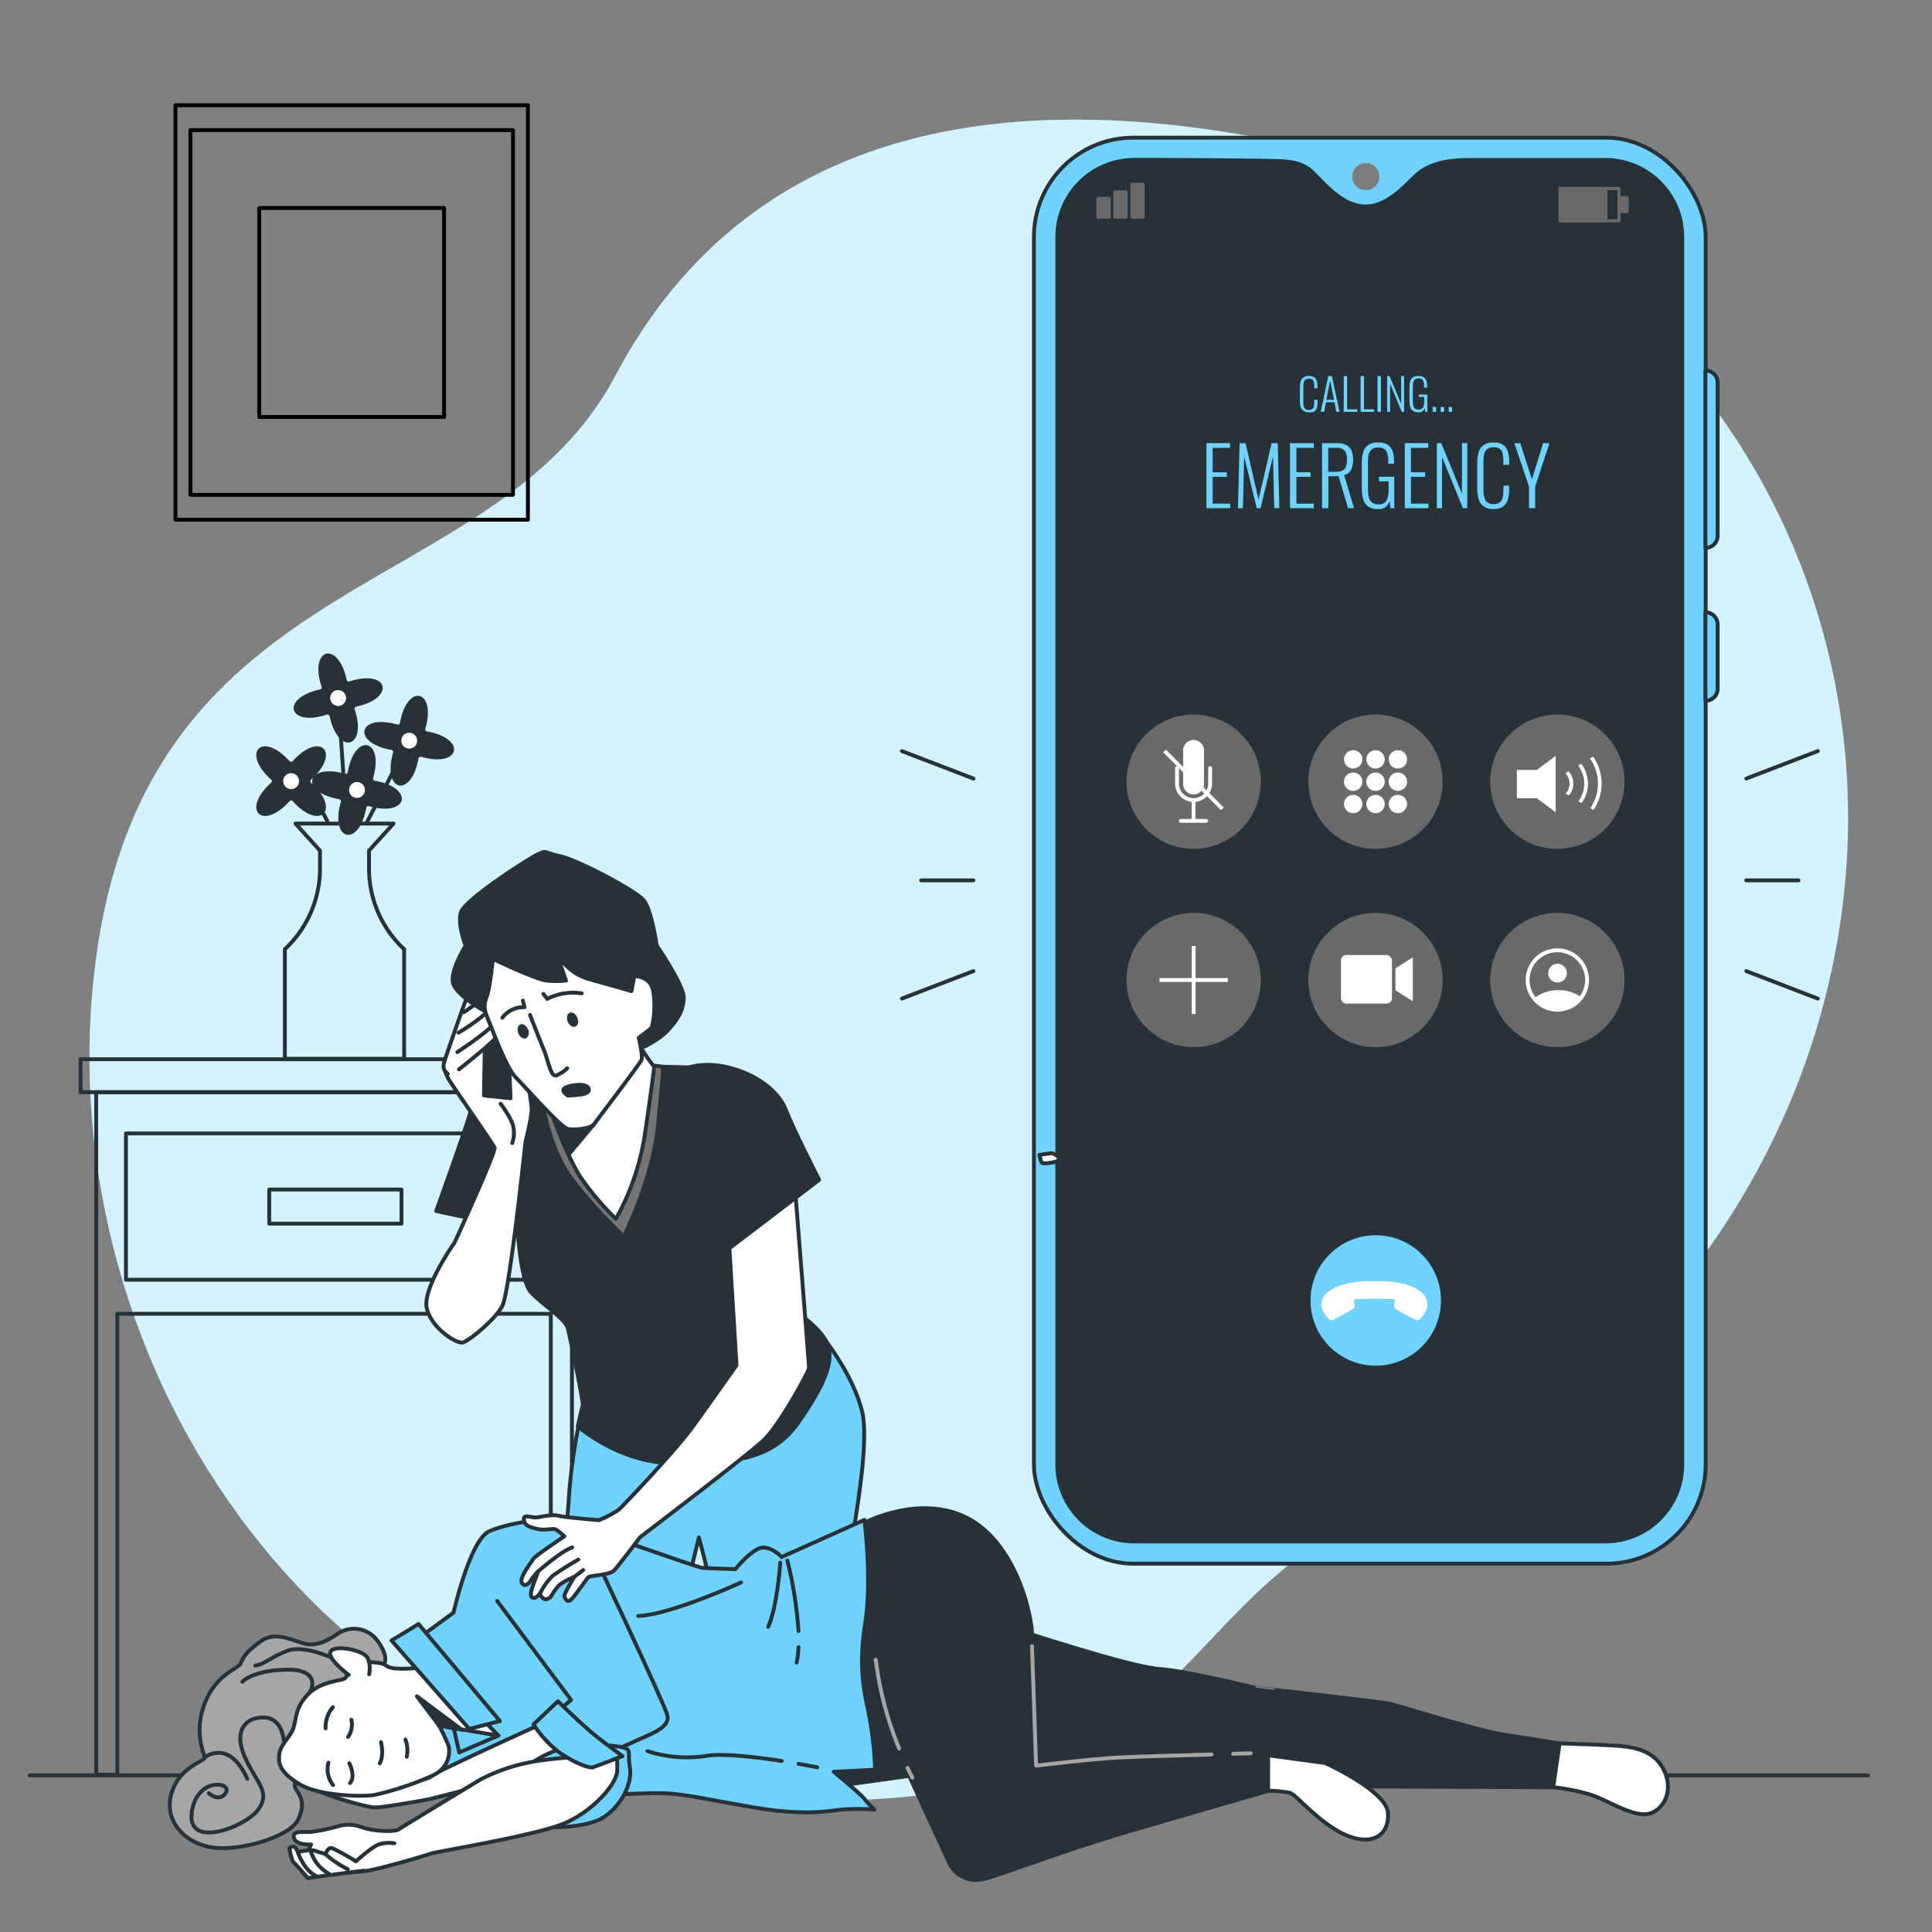 <svg xmlns="http://www.w3.org/2000/svg" viewBox="0 0 500 500"><rect x="0" y="0" width="500" height="500" fill="#808080" stroke="none"/><g id="freepik--background-simple--inject-32"><path d="M477.11,232.23c6.13-53.86-12.08-107.94-50.3-146.36C408,67,382.3,49.17,348.15,40.57c-95.77-24.12-157.85-2-188.88,56.66S39.2,145.8,25,247,79.67,459.48,196.37,465.55s101.68-52,165.52-76.94C410.72,369.55,468,312.59,477.11,232.23Z" style="fill:#70D2FF"></path><path d="M477.11,232.23c6.13-53.86-12.08-107.94-50.3-146.36C408,67,382.3,49.17,348.15,40.57c-95.77-24.12-157.85-2-188.88,56.66S39.2,145.8,25,247,79.67,459.48,196.37,465.55s101.68-52,165.52-76.94C410.72,369.55,468,312.59,477.11,232.23Z" style="fill:#fff;opacity:0.7"></path></g><g id="freepik--Floor--inject-32"><line x1="7.68" y1="459.46" x2="483.46" y2="459.46" style="fill:none;stroke:#263238;stroke-linecap:round;stroke-linejoin:round"></line></g><g id="freepik--Table--inject-32"><path d="M85,213.14c-4.12-9-9.65-11-9.65-11" style="fill:none;stroke:#263238;stroke-linecap:round;stroke-linejoin:round"></path><line x1="92.39" y1="204.45" x2="90.12" y2="212.96" style="fill:none;stroke:#263238;stroke-linecap:round;stroke-linejoin:round"></line><line x1="94.8" y1="213.09" x2="105.91" y2="191.69" style="fill:none;stroke:#263238;stroke-linecap:round;stroke-linejoin:round"></line><line x1="87.51" y1="180.65" x2="89.73" y2="212.86" style="fill:none;stroke:#263238;stroke-linecap:round;stroke-linejoin:round"></line><path d="M95.5,224.77v-4.63l6.34-7H76.47l6.34,7v4.63a28.51,28.51,0,0,1-9.09,20.88h0V274h30.87V245.65h0A28.54,28.54,0,0,1,95.5,224.77Z" style="fill:none;stroke:#263238;stroke-linecap:round;stroke-linejoin:round"></path><path d="M80.52,201.75c7.85-7.07,2.31-12.62-4.77-4.77a.56.56,0,0,1-.82,0c-7.07-7.85-12.62-2.3-4.77,4.77a.54.54,0,0,1,0,.82c-7.85,7.07-2.3,12.62,4.77,4.77a.54.54,0,0,1,.82,0c7.08,7.85,12.62,2.3,4.77-4.77A.56.56,0,0,1,80.52,201.75Z" style="fill:#263238"></path><path d="M77.89,202.16a2.55,2.55,0,1,0-2.55,2.55A2.55,2.55,0,0,0,77.89,202.16Z" style="fill:#fff;stroke:#263238;stroke-linecap:round;stroke-linejoin:round"></path><path d="M92.21,182.87c10.33-2.24,8.27-9.81-1.77-6.51a.55.55,0,0,1-.71-.41c-2.24-10.32-9.81-8.27-6.51,1.77a.55.55,0,0,1-.41.71c-10.32,2.24-8.27,9.81,1.77,6.51a.56.56,0,0,1,.72.41c2.23,10.32,9.8,8.27,6.5-1.77A.55.55,0,0,1,92.21,182.87Z" style="fill:#263238"></path><path d="M89.72,181.92a2.55,2.55,0,1,0-3.47.94A2.55,2.55,0,0,0,89.72,181.92Z" style="fill:#fff;stroke:#263238;stroke-linecap:round;stroke-linejoin:round"></path><path d="M109,195.86c10.15,2.92,11.92-4.72,1.52-6.57a.54.54,0,0,1-.44-.69c2.91-10.16-4.72-11.93-6.57-1.52a.55.55,0,0,1-.7.43c-10.15-2.91-11.92,4.73-1.52,6.57a.55.55,0,0,1,.44.7c-2.91,10.16,4.73,11.92,6.57,1.52A.56.56,0,0,1,109,195.86Z" style="fill:#263238"></path><path d="M107.26,193.85a2.55,2.55,0,1,0-3.51-.81A2.56,2.56,0,0,0,107.26,193.85Z" style="fill:#fff;stroke:#263238;stroke-linecap:round;stroke-linejoin:round"></path><path d="M95.48,208.63c10.16,2.91,11.92-4.73,1.52-6.57a.56.56,0,0,1-.44-.7c2.92-10.16-4.72-11.92-6.57-1.52a.54.54,0,0,1-.69.43c-10.16-2.91-11.93,4.73-1.52,6.57a.56.56,0,0,1,.43.7c-2.91,10.16,4.73,11.92,6.57,1.52A.55.55,0,0,1,95.48,208.63Z" style="fill:#263238"></path><path d="M93.74,206.61a2.55,2.55,0,1,0-3.51-.81A2.55,2.55,0,0,0,93.74,206.61Z" style="fill:#fff;stroke:#263238;stroke-linecap:round;stroke-linejoin:round"></path><polygon points="24.9 282.66 24.9 459.3 30.36 459.3 30.36 340.01 142.55 340.01 142.55 459.3 148.02 459.3 148.02 282.66 24.9 282.66" style="fill:none;stroke:#263238;stroke-linecap:round;stroke-linejoin:round"></polygon><rect x="20.84" y="274.12" width="131.24" height="8.54" style="fill:none;stroke:#263238;stroke-linecap:round;stroke-linejoin:round"></rect><rect x="32.6" y="293.33" width="108.4" height="37.86" style="fill:none;stroke:#263238;stroke-linecap:round;stroke-linejoin:round"></rect><rect x="69.68" y="307.85" width="34.23" height="8.82" style="fill:none;stroke:#263238;stroke-linecap:round;stroke-linejoin:round"></rect></g><g id="freepik--Picture--inject-32"><rect x="45.41" y="27.24" width="91.21" height="107.26" style="fill:none;stroke:#000;stroke-linecap:round;stroke-linejoin:round"></rect><rect x="49.27" y="33.68" width="83.49" height="94.39" style="fill:none;stroke:#000;stroke-linecap:round;stroke-linejoin:round"></rect><rect x="67.09" y="53.83" width="47.84" height="54.09" style="fill:none;stroke:#000;stroke-linecap:round;stroke-linejoin:round"></rect></g><g id="freepik--Lines--inject-32"><line x1="233.41" y1="194.38" x2="251.92" y2="201.49" style="fill:none;stroke:#263238;stroke-linecap:round;stroke-linejoin:round"></line><line x1="233.41" y1="258.44" x2="251.92" y2="251.32" style="fill:none;stroke:#263238;stroke-linecap:round;stroke-linejoin:round"></line><line x1="251.92" y1="227.83" x2="238.39" y2="227.83" style="fill:none;stroke:#263238;stroke-linecap:round;stroke-linejoin:round"></line><line x1="470.45" y1="194.38" x2="451.94" y2="201.49" style="fill:none;stroke:#263238;stroke-linecap:round;stroke-linejoin:round"></line><line x1="470.45" y1="258.44" x2="451.94" y2="251.32" style="fill:none;stroke:#263238;stroke-linecap:round;stroke-linejoin:round"></line><line x1="451.94" y1="227.83" x2="465.46" y2="227.83" style="fill:none;stroke:#263238;stroke-linecap:round;stroke-linejoin:round"></line></g><g id="freepik--Device--inject-32"><rect x="267.58" y="35.63" width="173.85" height="369.05" rx="25.7" style="fill:#70D2FF;stroke:#263238;stroke-linecap:round;stroke-linejoin:round"></rect><path d="M435.37,61.31V379a19.93,19.93,0,0,1-19.94,19.93H293.57a18.69,18.69,0,0,1-2.71-.19A19.92,19.92,0,0,1,273.63,379V61.31a19.94,19.94,0,0,1,19.94-19.94h3.54c11,0,32.82.2,32.85.31,4.76,0,7.65.82,9.81,3,3.44,3.44,7.46,8.14,12.71,8.69,5.49.57,9.85-3.88,13.42-7.41,4-4,9.38-4.57,14.8-4.57h34.73A19.94,19.94,0,0,1,435.37,61.31Z" style="fill:#263238;stroke:#263238;stroke-linecap:round;stroke-linejoin:round"></path><circle cx="353.47" cy="45.71" r="3.51" style="fill:#7d7d7d"></circle><path d="M441.37,141.79h0V95.86h0A3.15,3.15,0,0,1,444.52,99v39.64A3.14,3.14,0,0,1,441.37,141.79Z" style="fill:#70D2FF;stroke:#263238;stroke-linecap:round;stroke-linejoin:round"></path><path d="M441.37,181.38h0V158.46h0a3.15,3.15,0,0,1,3.15,3.15v16.62A3.15,3.15,0,0,1,441.37,181.38Z" style="fill:#70D2FF;stroke:#263238;stroke-linecap:round;stroke-linejoin:round"></path><path d="M269,298.91s.39,2,.77,2.13,4.17-.1,4.27-1.07-1.94-1.55-1.94-1.55Z" style="fill:#fff;stroke:#263238;stroke-linejoin:round"></path><path d="M419,57.56H403.76a.41.41,0,0,1-.41-.41V48.8a.41.41,0,0,1,.41-.42H419a.42.42,0,0,1,.41.42v8.35A.42.42,0,0,1,419,57.56Zm-14.82-.82h14.41V49.21H404.17Z" style="fill:#696969"></path><rect x="403.76" y="48.8" width="11.88" height="8.35" style="fill:#696969"></rect><path d="M415.63,57.51H403.76a.36.36,0,0,1-.36-.36V48.8a.37.37,0,0,1,.36-.37h11.87a.37.37,0,0,1,.37.37v8.35A.36.36,0,0,1,415.63,57.51Zm-11.51-.73h11.15V49.16H404.12Z" style="fill:#696969"></path><rect x="418.96" y="51.13" width="2.15" height="3.68" style="fill:#696969"></rect><path d="M421.1,55.17H419a.36.36,0,0,1-.37-.36V51.13a.36.36,0,0,1,.37-.36h2.14a.36.36,0,0,1,.36.36v3.68A.36.36,0,0,1,421.1,55.17Zm-1.78-.72h1.42v-3h-1.42Z" style="fill:#696969"></path><rect x="284.21" y="51.39" width="2.79" height="4.79" style="fill:#696969"></rect><path d="M287,56.61h-2.8a.44.44,0,0,1-.44-.44V51.39a.45.45,0,0,1,.44-.45H287a.45.45,0,0,1,.44.45v4.78A.44.44,0,0,1,287,56.61Zm-2.35-.88h1.9v-3.9h-1.9Z" style="fill:#696969"></path><rect x="288.6" y="49.71" width="2.79" height="6.47" style="fill:#696969"></rect><path d="M291.39,56.61H288.6a.44.44,0,0,1-.44-.44V49.71a.45.45,0,0,1,.44-.45h2.79a.45.45,0,0,1,.45.45v6.46A.44.44,0,0,1,291.39,56.61ZM289,55.73H291V50.15H289Z" style="fill:#696969"></path><rect x="292.99" y="47.72" width="2.79" height="8.45" style="fill:#696969"></rect><path d="M295.78,56.61H293a.44.44,0,0,1-.44-.44V47.72a.44.44,0,0,1,.44-.44h2.79a.44.44,0,0,1,.44.44v8.45A.43.43,0,0,1,295.78,56.61Zm-2.35-.88h1.91V48.16h-1.91Z" style="fill:#696969"></path><circle cx="356.04" cy="336.56" r="17.38" style="fill:#70D2FF;stroke:#263238;stroke-linecap:round;stroke-linejoin:round"></circle><path d="M367.56,334.19c-1.29-1-4.24-2.44-9.77-2.62h-4.11c-5.53.18-8.48,1.65-9.77,2.62a4.31,4.31,0,0,0-1.89,4.15,7.42,7.42,0,0,0,2,3.13c.27.28.55.33,1.19,0s5-2.54,5.26-3-.1-2-.1-2a1.25,1.25,0,0,1,.88-.27l4.45-.13,4.46.13a1.22,1.22,0,0,1,.87.27s-.37,1.52-.09,2,4.61,2.72,5.25,3,.93.23,1.2,0a7.42,7.42,0,0,0,2-3.13A4.31,4.31,0,0,0,367.56,334.19Z" style="fill:#fff"></path><circle cx="355.98" cy="202.3" r="17.38" style="fill:#696969"></circle><circle cx="350.2" cy="196.52" r="2.38" style="fill:#fff"></circle><circle cx="355.98" cy="196.52" r="2.38" style="fill:#fff"></circle><circle cx="361.77" cy="196.52" r="2.38" style="fill:#fff"></circle><path d="M352.58,202.3a2.38,2.38,0,1,0-2.38,2.38A2.38,2.38,0,0,0,352.58,202.3Z" style="fill:#fff"></path><path d="M358.36,202.3a2.38,2.38,0,1,0-2.38,2.38A2.38,2.38,0,0,0,358.36,202.3Z" style="fill:#fff"></path><path d="M364.15,202.3a2.38,2.38,0,1,0-2.38,2.38A2.39,2.39,0,0,0,364.15,202.3Z" style="fill:#fff"></path><circle cx="350.2" cy="208.08" r="2.38" style="fill:#fff"></circle><circle cx="355.98" cy="208.08" r="2.38" style="fill:#fff"></circle><circle cx="361.77" cy="208.08" r="2.38" style="fill:#fff"></circle><circle cx="403.05" cy="202.3" r="17.38" style="fill:#696969"></circle><polygon points="397.72 199.26 392.57 199.26 392.57 206.58 397.72 206.58 402.6 210.24 402.6 195.6 397.72 199.26" style="fill:#fff"></polygon><path d="M410,202.79a7.61,7.61,0,0,1-1.51,4.56l.82.49a8.55,8.55,0,0,0-.09-10.22l-.82.49A7.61,7.61,0,0,1,410,202.79Z" style="fill:#fff"></path><path d="M413.55,202.79a11.09,11.09,0,0,1-2,6.36l.83.49a12.11,12.11,0,0,0-.09-13.82l-.82.49A11.15,11.15,0,0,1,413.55,202.79Z" style="fill:#fff"></path><path d="M406.19,202.79a3.8,3.8,0,0,1-1,2.59l.83.49a4.72,4.72,0,0,0-.09-6.28l-.83.49A3.83,3.83,0,0,1,406.19,202.79Z" style="fill:#fff"></path><circle cx="403.05" cy="253.63" r="17.38" style="fill:#696969"></circle><path d="M410.73,253.63a7.69,7.69,0,1,1-7.68-7.7A7.68,7.68,0,0,1,410.73,253.63Z" style="fill:none;stroke:#fff;stroke-miterlimit:10"></path><path d="M405.51,251.85a2.42,2.42,0,1,0-2.41,2.42A2.41,2.41,0,0,0,405.51,251.85Z" style="fill:#fff"></path><path d="M409.29,258.12a7.69,7.69,0,0,1-12.28.26,9.8,9.8,0,0,1,6.31-2.13A10,10,0,0,1,409.29,258.12Z" style="fill:#fff"></path><circle cx="355.98" cy="253.63" r="17.38" style="fill:#696969"></circle><rect x="347.05" y="247.15" width="13.19" height="12.59" rx="1.39" style="fill:#fff"></rect><polygon points="361.14 250.6 361.14 256.29 365.64 259.13 365.64 247.76 361.14 250.6" style="fill:#fff"></polygon><circle cx="308.92" cy="253.63" r="17.38" style="fill:#696969"></circle><line x1="308.92" y1="244.8" x2="308.92" y2="262.45" style="fill:none;stroke:#fff;stroke-miterlimit:10"></line><line x1="317.75" y1="253.63" x2="300.09" y2="253.63" style="fill:none;stroke:#fff;stroke-miterlimit:10"></line><circle cx="308.92" cy="202.3" r="17.38" style="fill:#696969"></circle><path d="M308.9,205.6a2.68,2.68,0,0,0,2.69-2.69v-8.54a2.7,2.7,0,1,0-5.39,0v8.54A2.69,2.69,0,0,0,308.9,205.6Z" style="fill:#fff"></path><path d="M313.68,202.78v-4a.49.49,0,0,0-1,0v4a3.78,3.78,0,1,1-7.56,0v-4a.49.49,0,0,0-1,0v4a4.77,4.77,0,0,0,4.27,4.74v4.42h-2.8a.5.5,0,0,0,0,1h6.57a.5.5,0,1,0,0-1h-2.79v-4.42A4.77,4.77,0,0,0,313.68,202.78Z" style="fill:#fff"></path><line x1="301.39" y1="194.36" x2="316.35" y2="209.32" style="fill:none;stroke:#fff;stroke-miterlimit:10"></line><path d="M338.76,106.69a2.31,2.31,0,0,1-1.44-.39,1.94,1.94,0,0,1-.71-1,5.11,5.11,0,0,1-.19-1.46v-3.68a4.87,4.87,0,0,1,.2-1.5,1.85,1.85,0,0,1,.71-1,2.46,2.46,0,0,1,1.43-.37,2.35,2.35,0,0,1,1.31.32,1.85,1.85,0,0,1,.68.91,4.18,4.18,0,0,1,.2,1.4v.56h-.82v-.54a4.53,4.53,0,0,0-.1-1,1.14,1.14,0,0,0-.39-.67,1.38,1.38,0,0,0-.88-.24,1.45,1.45,0,0,0-.93.26,1.24,1.24,0,0,0-.42.72,4.52,4.52,0,0,0-.11,1.09v3.94a4.06,4.06,0,0,0,.13,1.14,1.23,1.23,0,0,0,.45.69,1.51,1.51,0,0,0,.88.23,1.32,1.32,0,0,0,.88-.26,1.16,1.16,0,0,0,.39-.7,4.68,4.68,0,0,0,.1-1.05v-.61H341v.55a5.25,5.25,0,0,1-.18,1.44,1.8,1.8,0,0,1-.67,1A2.16,2.16,0,0,1,338.76,106.69Z" style="fill:#70D2FF"></path><path d="M341.81,106.58l1.95-9.26h.92l2,9.26h-.85l-.46-2.48h-2.21l-.46,2.48Zm1.44-3.11h2l-1-5Z" style="fill:#70D2FF"></path><path d="M347.76,106.58V97.32h.87v8.61h2.63v.65Z" style="fill:#70D2FF"></path><path d="M352.13,106.58V97.32H353v8.61h2.63v.65Z" style="fill:#70D2FF"></path><path d="M356.51,106.58V97.32h.87v9.26Z" style="fill:#70D2FF"></path><path d="M359,106.58V97.32h.62l3,7.19V97.32h.76v9.26h-.62l-3-7.27v7.27Z" style="fill:#70D2FF"></path><path d="M367.05,106.7a2.3,2.3,0,0,1-1.37-.36,2,2,0,0,1-.7-1,5.24,5.24,0,0,1-.21-1.55v-3.61a5.45,5.45,0,0,1,.2-1.55,1.91,1.91,0,0,1,.71-1,3,3,0,0,1,2.75,0,1.78,1.78,0,0,1,.71.9,4.42,4.42,0,0,1,.21,1.46v.32h-.82V99.9a4.19,4.19,0,0,0-.12-1.1,1.13,1.13,0,0,0-.42-.65,1.41,1.41,0,0,0-.87-.22,1.44,1.44,0,0,0-.95.27,1.28,1.28,0,0,0-.42.76,5.16,5.16,0,0,0-.1,1.1v3.8a4.78,4.78,0,0,0,.12,1.15,1.24,1.24,0,0,0,.45.73,1.44,1.44,0,0,0,.92.26,1.36,1.36,0,0,0,.88-.26,1.34,1.34,0,0,0,.44-.74,4.36,4.36,0,0,0,.13-1.16v-1.09h-1.37v-.65h2.17v4.48h-.56l-.1-1a1.78,1.78,0,0,1-.57.85A1.67,1.67,0,0,1,367.05,106.7Z" style="fill:#70D2FF"></path><path d="M370.77,106.58v-1.26h.88v1.26Z" style="fill:#70D2FF"></path><path d="M372.84,106.58v-1.26h.88v1.26Z" style="fill:#70D2FF"></path><path d="M374.91,106.58v-1.26h.88v1.26Z" style="fill:#70D2FF"></path><path d="M312.24,131.52V114.69h6.09v1.22h-4.49v6.32h3.66v1.17h-3.66v6.94h4.53v1.18Z" style="fill:#70D2FF"></path><path d="M320.39,131.52l.41-16.83h1.56l3.35,14.61,3.39-14.61h1.57l.42,16.83h-1.31l-.33-13.4-3.22,13.4h-1L322,118.14l-.34,13.38Z" style="fill:#70D2FF"></path><path d="M333.86,131.52V114.69H340v1.22h-4.49v6.32h3.65v1.17h-3.65v6.94H340v1.18Z" style="fill:#70D2FF"></path><path d="M342.15,131.52V114.69H346a5.11,5.11,0,0,1,2.49.51,2.92,2.92,0,0,1,1.3,1.47,6.15,6.15,0,0,1,.39,2.3,7.13,7.13,0,0,1-.21,1.76,3.33,3.33,0,0,1-.7,1.42,2.46,2.46,0,0,1-1.42.77l2.58,8.6h-1.54l-2.47-8.27h-2.64v8.27Zm1.58-9.43h2.14a3.12,3.12,0,0,0,1.64-.36,1.89,1.89,0,0,0,.83-1,5,5,0,0,0,.25-1.72,4.07,4.07,0,0,0-.54-2.33,2.47,2.47,0,0,0-2.14-.77h-2.18Z" style="fill:#70D2FF"></path><path d="M356.58,131.75a4.14,4.14,0,0,1-2.49-.66,3.59,3.59,0,0,1-1.28-1.88,9.64,9.64,0,0,1-.37-2.82v-6.57a9.74,9.74,0,0,1,.36-2.81,3.38,3.38,0,0,1,1.29-1.84,4.53,4.53,0,0,1,2.61-.65,4.49,4.49,0,0,1,2.4.56,3.12,3.12,0,0,1,1.28,1.64,7.82,7.82,0,0,1,.39,2.64V120h-1.49v-.59a7.39,7.39,0,0,0-.22-2,2.15,2.15,0,0,0-.76-1.19,2.72,2.72,0,0,0-1.6-.39,2.52,2.52,0,0,0-1.72.5,2.3,2.3,0,0,0-.76,1.37,9.93,9.93,0,0,0-.18,2v6.93a8.62,8.62,0,0,0,.22,2.1,2.29,2.29,0,0,0,.81,1.33,2.7,2.7,0,0,0,1.67.45,2.19,2.19,0,0,0,2.41-1.81,8.08,8.08,0,0,0,.23-2.12v-2h-2.49v-1.19h3.95v8.15h-1l-.19-1.91a3.23,3.23,0,0,1-1,1.56A3.12,3.12,0,0,1,356.58,131.75Z" style="fill:#70D2FF"></path><path d="M363.56,131.52V114.69h6.09v1.22h-4.49v6.32h3.66v1.17h-3.66v6.94h4.53v1.18Z" style="fill:#70D2FF"></path><path d="M371.85,131.52V114.69H373l5.36,13.07V114.69h1.37v16.83h-1.12L373.2,118.3v13.22Z" style="fill:#70D2FF"></path><path d="M386.57,131.73a4.2,4.2,0,0,1-2.63-.71,3.59,3.59,0,0,1-1.28-1.9,9.5,9.5,0,0,1-.35-2.65v-6.69a9.38,9.38,0,0,1,.36-2.74,3.45,3.45,0,0,1,1.3-1.86,4.46,4.46,0,0,1,2.6-.66,4.19,4.19,0,0,1,2.38.58,3.2,3.2,0,0,1,1.24,1.65,7.79,7.79,0,0,1,.37,2.55v1h-1.49v-1a8.66,8.66,0,0,0-.18-1.89,2.15,2.15,0,0,0-.72-1.23,2.5,2.5,0,0,0-1.6-.43,2.56,2.56,0,0,0-1.69.47,2.25,2.25,0,0,0-.77,1.32,8.24,8.24,0,0,0-.2,2v7.17a7.62,7.62,0,0,0,.24,2.08,2.25,2.25,0,0,0,.82,1.25,2.76,2.76,0,0,0,1.6.41,2.44,2.44,0,0,0,1.6-.45,2.26,2.26,0,0,0,.72-1.28,9.12,9.12,0,0,0,.18-1.93v-1.1h1.49v1a9,9,0,0,1-.34,2.62A3.34,3.34,0,0,1,389,131.1,4.07,4.07,0,0,1,386.57,131.73Z" style="fill:#70D2FF"></path><path d="M395.72,131.52v-5.59l-3.81-11.24h1.54l3,9.35,2.91-9.35H401l-3.71,11.24v5.59Z" style="fill:#70D2FF"></path></g><g id="freepik--Characters--inject-32"><path d="M221.29,441s3.57-5,6-5.77,7.09,3.33,7.5,4,7.39,4.42,10.64,5.7,7,7.92,7.93,9.76.39,3.71-1.86,3.9-10.69-3.32-14.87-4.86-8.83-2.8-8.83-2.8-7-5.3-7.17-6S221.29,441,221.29,441Z" style="fill:#fff;stroke:#263238;stroke-linecap:round;stroke-linejoin:round"></path><path d="M157.14,462.52s12.54-1.35,17.94-4.06,49.16-7,49.16-7l-3.66-9.65s-31.42,2.42-39.33,1.46-11.38-1.55-12.34-1.55-3.47,9.65-5.59,12.54-7.53,5.4-7.53,5.4S153.86,462.13,157.14,462.52Z" style="fill:#fff;stroke:#263238;stroke-linecap:round;stroke-linejoin:round"></path><path d="M258.64,446.1s3.57-5,6-5.77,7.09,3.34,7.49,4.05,7.4,4.41,10.65,5.7,7,7.91,7.93,9.76.39,3.7-1.86,3.89-10.69-3.32-14.87-4.86-8.83-2.8-8.83-2.8-6.95-5.3-7.17-6S258.64,446.1,258.64,446.1Z" style="fill:#263238;stroke:#263238;stroke-linecap:round;stroke-linejoin:round"></path><path d="M198.34,462.53a73.78,73.78,0,0,0,13,.13c7.54-.54,28.68-3.85,31.12-4s21.06-2.46,21.06-2.46,2.28.42,1.1-3.3-5.94-6.82-5.94-6.82-12.67-.45-16.89-.4-30.61-2.28-30.61-2.28S196.43,453.41,198.34,462.53Z" style="fill:#263238;stroke:#263238;stroke-linecap:round;stroke-linejoin:round"></path><path d="M150.82,363.82a157,157,0,0,0-3.51,22.51c-.58,10-5.4,64.42-4.05,67.31s6.17,10,12.34,8.88,9.45-4.63,10.42-6.18,14.85-58.44,14.85-58.44,3.28,12,3.28,14.85-2.93,44.8-.59,46.86c6.12,5.4,13.13,4.06,14.09,4.06s7.33-1.54,8.49-2.89,9.64-32.21,11.18-43.4,8.3-42.05,5.79-52.08S212.89,346,212.89,346s-6,5.21-23.15,12.73-32.4,5.79-34,5S150.82,363.82,150.82,363.82Z" style="fill:#70D2FF;stroke:#263238;stroke-linecap:round;stroke-linejoin:round"></path><path d="M126.4,278.05s-3.74,5.46-4.31,8.47-9.2,26.87-9.2,26.87,8.48,2,11.64,2.16l6.46.28,2.88.58s.57,14.94,3.59,18.1,8.91,6.9,9.48,9.19,4.17,19.4,3.88,20.12-1.29,5.31-1.29,5.31,10.77,9.49,24.42,9.49,25.29,0,32.47-10.2,9.2-15.81,7.9-20.12-8.33-8.76-9-9.48-7.47-8.76-7.47-8.76.86-32.76-.43-41.24-8.76-11.49-12.07-12.07-15.94-.71-15.94-.71l-35.78-1.3Z" style="fill:#263238;stroke:#263238;stroke-linecap:round;stroke-linejoin:round"></path><path d="M115.77,273s-2.16,2.58.71,6.9S127.55,296,128,297s-10.35,24.57-10.35,24.57-8.47,11.92-7.18,17.1,7.76,9.19,9.34,8.76,8.33-5.89,10.2-9.48,6-42.53,6-42.53,1.73-6.75,1.58-8.76a71.56,71.56,0,0,0-1.43-8.34c-.29-.86-7.76-19-7.76-19l-9.77,10.34Z" style="fill:#fff;stroke:#263238;stroke-linecap:round;stroke-linejoin:round"></path><path d="M129.56,285.66s2.87,3.74,3.3,6a8.46,8.46,0,0,1-.28,4.16" style="fill:none;stroke:#263238;stroke-linecap:round;stroke-linejoin:round"></path><polygon points="125.68 256.93 125.25 283.51 132.14 284.23 131 258.22 125.68 256.93" style="fill:#263238;stroke:#263238;stroke-linecap:round;stroke-linejoin:round"></polygon><path d="M118.78,276.75s8.19-6.46,9.34-8a4.49,4.49,0,0,0,1-2.87l-3.88-11.93s-3.88,3-4.46,4.31-5.31,14.94-5.6,15.95-1,2.3.72,3.73" style="fill:#fff;stroke:#263238;stroke-linecap:round;stroke-linejoin:round"></path><path d="M118.35,272.3s7.9-5.17,9.92-7.76" style="fill:none;stroke:#263238;stroke-linecap:round;stroke-linejoin:round"></path><path d="M118.64,267.27s7.18-4.16,8.62-7" style="fill:none;stroke:#263238;stroke-linecap:round;stroke-linejoin:round"></path><line x1="120.08" y1="261.96" x2="125.97" y2="257.79" style="fill:none;stroke:#263238;stroke-linecap:round;stroke-linejoin:round"></line><path d="M140,283.85s1.91,11.93,6.58,19.2S161.43,320,161.43,320s7.43-14.7,8.82-28.36,1.38-15.56,1.38-15.56l-4-.52L140,278.84Z" style="fill:#757575;stroke:#263238;stroke-linecap:round;stroke-linejoin:round"></path><path d="M142.35,286.81s4.16,12.21,8,18a72.7,72.7,0,0,0,9.05,10.63,65.2,65.2,0,0,0,7.33-20.83c1.72-11.35,2.59-18.53,2.59-18.53a43.45,43.45,0,0,1-4-5.89c-.72-1.73-1.43-3-1.43-3s-.44,8.19-5.61,13.22-6.18,5.74-9.19,6S142.35,286.81,142.35,286.81Z" style="fill:#fff;stroke:#263238;stroke-linecap:round;stroke-linejoin:round"></path><path d="M153.69,291l2.08-8.23c-3.1,2.88-4.22,3.4-6.67,3.63-3,.29-6.75.43-6.75.43s2.14,6.29,4.79,12Z" style="fill:#263238;stroke:#263238;stroke-linecap:round;stroke-linejoin:round"></path><path d="M120.51,244.72s-3.88,6.17-3.31,9.48,8.48,7.61,8.48,7.61l3.3-9.48s10.35,3.74,13.37,3.88,9.33-.43,10.91-.14,11.21,5.74,10.49,7.32-1,4.74-.57,5.61a18,18,0,0,0,2,2.58s4.88-2,7.47-4.74,4.17-5.17,4.31-8.48-7-13.64-7-13.64-1.29-9.06-3.3-11.64-17.39-10.63-21.7-11.5-3.3-1.72-5.89-.43-19,11.78-19.83,15.09S120.51,244.72,120.51,244.72Z" style="fill:#263238;stroke:#263238;stroke-linecap:round;stroke-linejoin:round"></path><path d="M127.55,248.16s11.06,5.32,13.93,5.61a24.64,24.64,0,0,0,5,0l-2.73-7.91a13.72,13.72,0,0,0,8.48,7.48c6.18,1.72,11.2,3.16,11.2,3.16l.72-3.88s4.17-.15,4.89,3.88,0,9.05-.58,9.62-3.16,2.45-3.16,2.45,1.15,4.74.72,5.74S154.41,290,153.69,291s-4.88,1.58-6.75,1.15-11.2-11.07-13.5-13.36-5.75-11.64-7-14.66-1.3-3.88-.43-6.32S127.55,248.16,127.55,248.16Z" style="fill:#fff;stroke:#263238;stroke-linecap:round;stroke-linejoin:round"></path><path d="M137.17,262.67s2.45,6.33,3.59,9.06,1.73,7,3.17,6.6a8.52,8.52,0,0,0,2.87-1.86" style="fill:none;stroke:#263238;stroke-linecap:round;stroke-linejoin:round"></path><path d="M146.94,283.51s4.31,0,5.17-.87-.14-2.15-2.87-1.86S144.36,281.78,146.94,283.51Z" style="fill:#263238;stroke:#263238;stroke-linecap:round;stroke-linejoin:round"></path><path d="M149.41,263.34c.43,1,.22,2-.47,2.33s-1.6-.25-2-1.23-.23-2,.46-2.33S149,262.35,149.41,263.34Z" style="fill:#263238"></path><path d="M136.62,266.36a1.73,1.73,0,0,1-.46,2.33c-.7.3-1.61-.25-2-1.23s-.22-2,.47-2.33S136.19,265.37,136.62,266.36Z" style="fill:#263238"></path><path d="M130,263.39a6.84,6.84,0,0,1,5.75-2.73l-.43-1.72" style="fill:none;stroke:#263238;stroke-linecap:round;stroke-linejoin:round"></path><path d="M140.62,257.22l1,1.29a14.86,14.86,0,0,1,8.9-1.44" style="fill:none;stroke:#263238;stroke-linecap:round;stroke-linejoin:round"></path><path d="M263,421.7s29.2,9.64,36.86,10.21,24.67,4.82,24.67,4.82S357.69,440.41,360,441s23.25,7.09,29.21,7.94,14.46,2.27,14.46,2.27l-1.7,11.34-68.34-.28-74,4.25L240,454.87l-20.13-5.1s-2.84-19.85-2-25.24,5.11-9.35,17-8.79S263,421.7,263,421.7Z" style="fill:#263238;stroke:#263238;stroke-linecap:round;stroke-linejoin:round"></path><path d="M221.86,395s14.22-8.31,27.14-2.77,17.72,23.63,18.09,30.46-1.66,30.09-1.66,30.09a135.32,135.32,0,0,1,15.51-.74c7.2.19,37.84,2.59,40.24,2.4s7-.18,7-.18v9.23s-17.35,5-35.62,10.34-34,11.63-38.4,12.55a7.74,7.74,0,0,1-8.68-4.62c-1.11-2.58-16.43-35.07-19.93-44.85S220,420.67,220,419.19,221.86,395,221.86,395Z" style="fill:#263238;stroke:#263238;stroke-linecap:round;stroke-linejoin:round"></path><path d="M319.13,453.88l4.58-.13" style="fill:none;stroke:#a6a6a6;stroke-linecap:round;stroke-linejoin:round"></path><path d="M267.08,426l1.06,30.95s14.42-1.76,21.45-2.11c4.19-.21,15.48-.55,23.94-.78" style="fill:none;stroke:#a6a6a6;stroke-linecap:round;stroke-linejoin:round"></path><path d="M232.7,452.53a89.91,89.91,0,0,1-6.06-23" style="fill:none;stroke:#a6a6a6;stroke-linecap:round;stroke-linejoin:round"></path><path d="M236.13,460.08s-.49-.92-1.26-2.55" style="fill:none;stroke:#a6a6a6;stroke-linecap:round;stroke-linejoin:round"></path><path d="M328.19,454.27l14.77,2s15.88,7.2,16.25,12.92-4.06,8.68-10.89,5.72-12.74-10.33-14.4-10.89a27.08,27.08,0,0,0-5.73-.55Z" style="fill:#fff;stroke:#263238;stroke-linecap:round;stroke-linejoin:round"></path><path d="M108.52,423.81l8.86-6.46s4.24-18.83,9.23-21.05,15.87-3.87,19.93-2.58,33.6,11.81,35.08,12,8.68.37,8.68.37,4.24-5.17,6.83-5.54,5.16,2.4,5.16,2.4l21.42-9.6s2,15.51.18,26.95-.18,17.54,1.11,24A93.65,93.65,0,0,1,226.48,458l-10.71.55s7,5.73,7.94,7a21,21,0,0,0,2.58,2.77,59.43,59.43,0,0,0-8.49,0c-3.32.37-9.78,1.66-22.7-.56s-18.83-3.69-24.56-3.69-14.58.56-14.58.56-23.45-5.73-25.29-5.91-8.86,1.66-11.45,2-5.53.18-5.53-4.25.18-8.67-.74-12.18S108.52,423.81,108.52,423.81Z" style="fill:#70D2FF;stroke:#263238;stroke-linecap:round;stroke-linejoin:round"></path><path d="M202.3,455.74c-6.52-1-14.86-2-19.2-1.36a33.18,33.18,0,0,1-15.54-1.19" style="fill:none;stroke:#263238;stroke-linecap:round;stroke-linejoin:round"></path><path d="M211.5,457.37s-1.93-.39-4.84-.9" style="fill:none;stroke:#263238;stroke-linecap:round;stroke-linejoin:round"></path><path d="M191.77,409.55s-18.23,8.37-26.6,8.67" style="fill:#70D2FF;stroke:#263238;stroke-linecap:round;stroke-linejoin:round"></path><path d="M201.93,404.42s-.74,11.45-3.14,16.62" style="fill:none;stroke:#263238;stroke-linecap:round;stroke-linejoin:round"></path><path d="M206.66,426.29a25.18,25.18,0,0,1-.49,4" style="fill:none;stroke:#263238;stroke-linecap:round;stroke-linejoin:round"></path><path d="M203.77,403.87a103.21,103.21,0,0,1,2.88,18.24" style="fill:none;stroke:#263238;stroke-linecap:round;stroke-linejoin:round"></path><path d="M141,445.75s-28.34,12.81-29.2,13.83-10.07,3.07-12.46,3.59-17.93-1-17.25,0,12.64,4.61,15,4.61,13.32-2,14.34-2.22,28.35-7.35,31.76-8.54a36.48,36.48,0,0,0,6-2.73Z" style="fill:#fff;stroke:#263238;stroke-linecap:round;stroke-linejoin:round"></path><path d="M128.67,414.33l19.12,25.61L141,445.75,152.23,456s12-5.29,15.37-6.83,5.63-2.9,5.12-5.29-20.32-44.39-20.32-44.39" style="fill:#70D2FF;stroke:#263238;stroke-linecap:round;stroke-linejoin:round"></path><path d="M143.86,472.9s8.2,0,12.3-2.56,7.68-8.37,6.83-13.15,1.88-4.78-7-5.63a27.64,27.64,0,0,0-18.27,4.61c-3.59,2.22-4.78,4.78,2.56,4.61s12.12.51,9.73,2.9S142,471.7,143.86,472.9Z" style="fill:#70D2FF;stroke:#263238;stroke-linecap:round;stroke-linejoin:round"></path><path d="M124.23,460.6s-19.81,12-21,12.81-6.66.51-9.57-.51a9.44,9.44,0,0,0-6.49-.17,46.16,46.16,0,0,1-6.65,1.36c-1.88.17-5-.51-4.44,1.54s4.44,1.71,4.44,1.71-3.08,6.49-2.22,7.17,13.31.34,17.58-.51,14.18-3.76,15.54-4.27,27.83-4.78,35-8,13.32-10.07,13.32-13.66.52-5.29-7.34-3.92S135.67,454.63,124.23,460.6Z" style="fill:#fff;stroke:#263238;stroke-linecap:round;stroke-linejoin:round"></path><path d="M94.28,484.13c-.69,0-14.62,1.92-14.62,1.92s-3.11-3.62-3.63-4-1.15-3.72-1.15-3.72,1.2-1,1.71,0l.51,1s3.07-.81,4.44-.34c1.15.38,2.73.85,2.73.85s.51-1.88,1.71-1.54a57.79,57.79,0,0,1,6.15,3.42s4-3.71,5.93-4.39a8.9,8.9,0,0,1,4-.3" style="fill:#fff;stroke:#263238;stroke-linecap:round;stroke-linejoin:round"></path><path d="M84.27,479.9A27.86,27.86,0,0,0,90,483.75" style="fill:none;stroke:#263238;stroke-linecap:round;stroke-linejoin:round"></path><path d="M80.42,479.06a10,10,0,0,0,4.77,5.9" style="fill:none;stroke:#263238;stroke-linecap:round;stroke-linejoin:round"></path><path d="M77.1,479.39s1.43,4.59,4.84,6.18" style="fill:none;stroke:#263238;stroke-linecap:round;stroke-linejoin:round"></path><path d="M144.38,440.29s5.8,5.63,8.87,8.19,7.86,6,7.86,6-6.66,2.56-7.68,2.9-5.64-1.54-9.22-4.27a29.31,29.31,0,0,1-6.15-6.83Z" style="fill:#70D2FF;stroke:#263238;stroke-linecap:round;stroke-linejoin:round"></path><polygon points="117.38 447.07 118.85 453.53 129.01 449.17 117.38 447.07" style="fill:#70D2FF;stroke:#263238;stroke-linecap:round;stroke-linejoin:round"></polygon><path d="M93.49,431.07a13.68,13.68,0,0,0,4.61.34c1.88-.34,2.56-2.74-.34-6.66a7.47,7.47,0,0,0-9.9-2.22c-2.39,1.53-4.27,2.9-7.34,3.07s-8.54-4.1-13-.85-4.44,4.27-5.29,5.8S55.93,433.28,53,440.8s-.17,13,0,14-6.31,2.22-8.53,9.05,2.73,12.81,9.9,14.17,20.49-2.56,22.71-7,.51-6.32-.51-8A2.58,2.58,0,0,1,78,459.41c.69,0-.34-2.05.35-7.68s2.73-11.62,7.17-13.49,8-1.37,8.88-2.74S93.49,431.07,93.49,431.07Z" style="fill:#a6a6a6;stroke:#263238;stroke-linecap:round;stroke-linejoin:round"></path><path d="M73.44,450.39s-.37-5.72-5-5.91-8.13,3.14-5.17,10,6.83,9.05,3.69,13.66-18.46,10.53-17.35,1.11,10.52-8.12,8.86-5.35-4.43.18-4.43.18" style="fill:none;stroke:#263238;stroke-linecap:round;stroke-linejoin:round"></path><path d="M53,454.8s6.21-5,11,5.56" style="fill:none;stroke:#263238;stroke-linecap:round;stroke-linejoin:round"></path><path d="M62.73,435.25s2.4-2.95,11.45-3.13,6.77,5.67,5.14,6.8" style="fill:none;stroke:#263238;stroke-linecap:round;stroke-linejoin:round"></path><path d="M86.18,429.16s-7.39-3.51-11.63-2-6.28,3.69-8.49,3.88" style="fill:none;stroke:#263238;stroke-linecap:round;stroke-linejoin:round"></path><path d="M113.64,446.6,129,449.16l-17.59-17.92s-9.56,1.53-11.44-.17-11.78-.52-11.78-.52,3.24,3.42.34,4.1-6.49,1.2-9.22,4.27-2.56,5.29-3.24,7.85-3.42,4.61-3.76,7-.17,4.62,5,7.86,16.56,3.41,19.64,2.9a78.68,78.68,0,0,0,14.85-4.95c4.95-2.22,4.61-6.66,4.27-7.85A52.37,52.37,0,0,0,113.64,446.6Z" style="fill:#fff;stroke:#263238;stroke-linecap:round;stroke-linejoin:round"></path><polygon points="113.64 446.6 107.89 438.99 119.44 447.61 113.64 446.6" style="fill:#263238;stroke:#263238;stroke-linecap:round;stroke-linejoin:round"></polygon><path d="M98.61,450.87s.86,3.42-.34,5.47" style="fill:none;stroke:#263238;stroke-linecap:round;stroke-linejoin:round"></path><path d="M104.93,450.19a8.14,8.14,0,0,1,.34,4.44" style="fill:none;stroke:#263238;stroke-linecap:round;stroke-linejoin:round"></path><path d="M90.93,445.07a5.51,5.51,0,0,1-.85,4.44" style="fill:none;stroke:#263238;stroke-linecap:round;stroke-linejoin:round"></path><path d="M90.42,456.34s1.71,3.41.17,5.12" style="fill:none;stroke:#263238;stroke-linecap:round;stroke-linejoin:round"></path><path d="M84.27,447.29a7.84,7.84,0,0,1,1.88-5.47" style="fill:none;stroke:#263238;stroke-linecap:round;stroke-linejoin:round"></path><path d="M85,456.17a6.51,6.51,0,0,0,1.2,5.8" style="fill:none;stroke:#263238;stroke-linecap:round;stroke-linejoin:round"></path><path d="M90.25,433.46s-6-4.44-4.61-6.15,8.71-.17,9.56,1.88a7.22,7.22,0,0,1,.34,4.09" style="fill:#fff;stroke:#263238;stroke-linecap:round;stroke-linejoin:round"></path><polygon points="108.33 420.3 101.32 424.55 121.44 447.44 129.38 445.41 108.33 420.3" style="fill:#70D2FF;stroke:#263238;stroke-linecap:round;stroke-linejoin:round"></polygon><path d="M403.63,451.19s9.36.28,14.18.57S428,452.89,430.57,458s.28,10.21-3.69,11.35-10.77-3.41-15-4.82a54.8,54.8,0,0,0-9.92-2Z" style="fill:#fff;stroke:#263238;stroke-linecap:round;stroke-linejoin:round"></path><path d="M188.61,320.43l2,32.9s-7,9.91-11.35,15.95-17.82,20.26-19.11,21.41a26.87,26.87,0,0,1-5.17,2.73s-8.77-.72-10.49-1.15-4.17.28-5.6.43-3.45-1-3.31.57,1.58,2,3.59,2.44,4-.28,4.75.15a22.29,22.29,0,0,1,2.15,1.72s-7.57,5.08-8,5.8-3.64,4.83-3.06,6.13,1.72.57,2.3-.43a15.56,15.56,0,0,1,2-2.45s-1.15,3-1.58,4.31-.58,2.45.28,2.59,1.73-1.15,1.73-1.15.57,1.87,1.87,1.44.93-1.11,2.8-3.26c1-1.17,4.24-2.49,4.24-2.49s-2.73,4.45-2.59,5,.58,1.58,1.44,1.15,4.16-5.46,4.74-6,5.46-.57,6.61-1.72,6.75-8.62,6.75-8.62,27.73-21.12,32-25.14,11.78-18,11.78-18.68-3.59-46-3.59-46Z" style="fill:#fff;stroke:#263238;stroke-linecap:round;stroke-linejoin:round"></path><path d="M139.33,406.63s5.6-5,8.76-6.18" style="fill:none;stroke:#263238;stroke-linecap:round;stroke-linejoin:round"></path><path d="M139.76,412.38a17.81,17.81,0,0,1,3.24-4.54,78.21,78.21,0,0,1,6.67-4.22" style="fill:none;stroke:#263238;stroke-linecap:round;stroke-linejoin:round"></path><line x1="148.67" y1="408.07" x2="150.93" y2="406.32" style="fill:none;stroke:#263238;stroke-linecap:round;stroke-linejoin:round"></line><path d="M184.3,289.54l3.59,34.19L212,305.34s-6.7-13.12-8.62-18.1c-3.17-8.19-16.38-13.5-24.86-11.06" style="fill:#263238;stroke:#263238;stroke-linecap:round;stroke-linejoin:round"></path></g></svg>